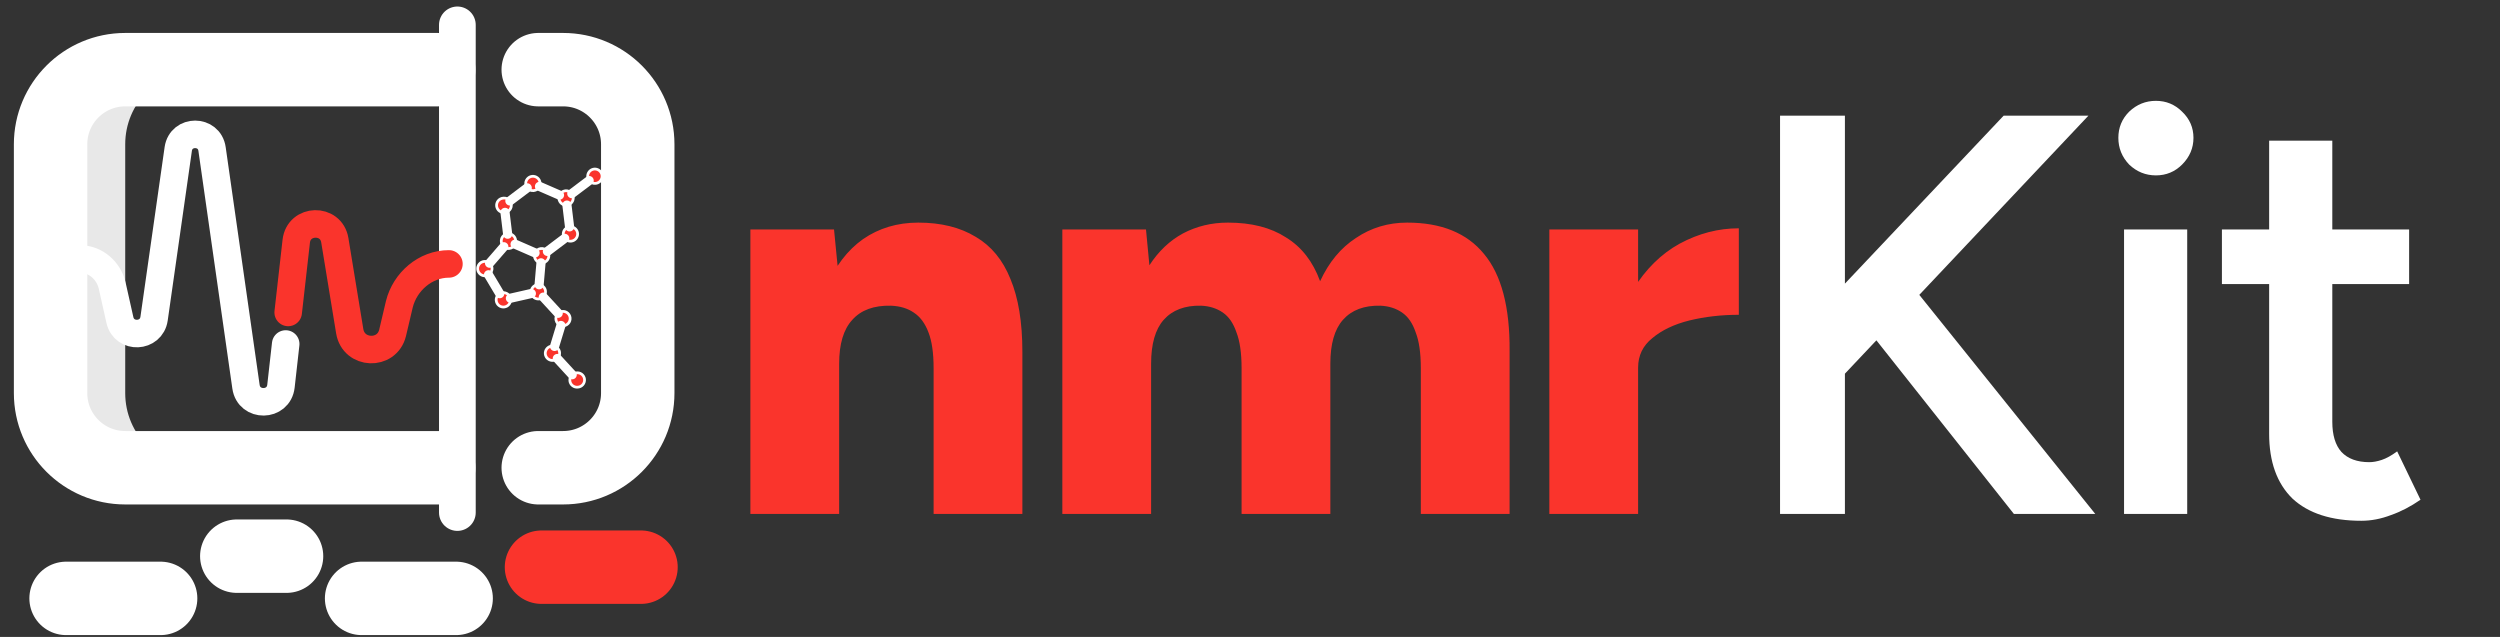 <svg width="1362" height="347" viewBox="0 0 1362 347" fill="none" xmlns="http://www.w3.org/2000/svg">
<rect x="0" y="0" width="1362" height="347" fill="#333333" stroke="none"/>
<g clip-path="url(#clip0_504_85)">
<path d="M68.219 214.164V78.617C68.219 56.159 86.425 37.953 108.883 37.953H68.219C45.761 37.953 27.555 56.159 27.555 78.617V214.164C27.555 236.622 45.761 254.828 68.219 254.828H108.883C86.425 254.828 68.219 236.622 68.219 214.164Z" fill="#E8E8E8"/>
<path d="M239.008 37.953H68.219C45.761 37.953 27.555 56.159 27.555 78.617V214.164C27.555 236.622 45.761 254.828 68.219 254.828H239.008" stroke="white" stroke-width="40" stroke-miterlimit="10" stroke-linecap="round" stroke-linejoin="round"/>
<path d="M293.227 37.953H306.781C329.239 37.953 347.445 56.159 347.445 78.617V214.164C347.445 236.622 329.239 254.828 306.781 254.828H293.227" stroke="white" stroke-width="40" stroke-miterlimit="10" stroke-linecap="round" stroke-linejoin="round"/>
<path d="M249.174 13.555V279.227" stroke="white" stroke-width="20" stroke-miterlimit="10" stroke-linecap="round" stroke-linejoin="round"/>
<path d="M36 326H87.508" stroke="white" stroke-width="40" stroke-miterlimit="10" stroke-linecap="round" stroke-linejoin="round"/>
<path d="M129 303H156.109" stroke="white" stroke-width="40" stroke-miterlimit="10" stroke-linecap="round" stroke-linejoin="round"/>
<path d="M197 326H248.508" stroke="white" stroke-width="40" stroke-miterlimit="10" stroke-linecap="round" stroke-linejoin="round"/>
<path d="M295 309H349.219" stroke="#FA342C" stroke-width="40" stroke-miterlimit="10" stroke-linecap="round" stroke-linejoin="round"/>
<mask id="mask0_504_85" style="mask-type:luminance" maskUnits="userSpaceOnUse" x="21" y="-11" width="266" height="266">
<path d="M21.455 -10.844H286.901V254.602H21.455V-10.844Z" fill="white"/>
</mask>
<g mask="url(#mask0_504_85)">
<path d="M43.82 141.119C52.041 141.119 59.184 147.412 61.08 155.419L65.342 174.421C67.753 184.604 82.439 183.953 83.942 173.598L97.112 81.168C98.656 70.53 113.996 70.541 115.523 81.182L134.01 210.658C135.613 221.826 151.8 221.583 153.067 210.372L155.646 187.413" stroke="white" stroke-width="15" stroke-miterlimit="10" stroke-linecap="round" stroke-linejoin="round"/>
<path d="M157.002 170.219L161.393 131.41C162.776 119.181 180.379 118.719 182.402 130.859L190.536 180.471C192.663 193.239 210.753 193.95 213.876 181.387L217.554 165.782C220.64 153.367 231.788 143.778 244.582 143.778" stroke="#FA342C" stroke-width="15" stroke-miterlimit="10" stroke-linecap="round" stroke-linejoin="round"/>
</g>
<g clip-path="url(#clip1_504_85)">
<path d="M318.253 206.566C318.377 207.599 318.086 208.639 317.443 209.456C316.801 210.274 315.86 210.804 314.828 210.928C313.795 211.052 312.755 210.761 311.938 210.118C311.12 209.476 310.59 208.535 310.466 207.502C310.391 206.882 310.466 206.253 310.687 205.669C310.907 205.085 311.266 204.562 311.733 204.147C312.326 203.583 313.089 203.231 313.903 203.148C314.933 203.026 315.969 203.318 316.785 203.958C317.6 204.599 318.128 205.537 318.253 206.566Z" fill="#FA342C"/>
<path d="M303.618 195.322C303.028 195.892 302.267 196.25 301.452 196.34C300.419 196.464 299.38 196.173 298.562 195.53C297.744 194.888 297.215 193.947 297.091 192.915C296.966 191.882 297.258 190.842 297.9 190.025C298.542 189.207 299.483 188.677 300.516 188.553C301.056 188.485 301.605 188.546 302.118 188.731C302.848 188.939 303.5 189.361 303.99 189.941C304.481 190.522 304.787 191.235 304.87 191.99C304.943 192.605 304.867 193.229 304.649 193.808C304.431 194.388 304.078 194.907 303.618 195.322Z" fill="#FA342C"/>
<path d="M310.621 173.097C310.713 173.622 310.697 174.16 310.575 174.678C310.452 175.196 310.225 175.684 309.908 176.111C309.59 176.539 309.189 176.897 308.729 177.164C308.268 177.432 307.758 177.602 307.229 177.666C306.7 177.729 306.164 177.684 305.653 177.533C305.143 177.382 304.668 177.129 304.259 176.789C303.849 176.448 303.513 176.028 303.272 175.553C303.03 175.079 302.888 174.56 302.853 174.029C302.777 173.411 302.851 172.784 303.068 172.201C303.285 171.618 303.639 171.095 304.101 170.678C304.69 170.108 305.452 169.75 306.267 169.66C306.778 169.599 307.297 169.64 307.793 169.78C308.289 169.92 308.752 170.156 309.157 170.475C309.561 170.795 309.899 171.191 310.15 171.641C310.401 172.09 310.561 172.586 310.621 173.097Z" fill="#FA342C"/>
<path d="M295.991 161.872C295.487 162.343 294.869 162.673 294.197 162.83C293.526 162.986 292.825 162.963 292.165 162.762C291.506 162.562 290.911 162.191 290.44 161.688C289.969 161.184 289.638 160.566 289.482 159.894C289.451 159.76 289.43 159.624 289.418 159.486C289.355 158.976 289.393 158.458 289.531 157.962C289.669 157.467 289.903 157.003 290.221 156.599C290.539 156.195 290.933 155.857 291.382 155.606C291.831 155.355 292.326 155.196 292.837 155.137C293.125 155.097 293.418 155.097 293.706 155.137C294.591 155.218 295.421 155.603 296.055 156.226C296.689 156.849 297.089 157.671 297.186 158.555C297.26 159.163 297.19 159.779 296.983 160.356C296.775 160.932 296.435 161.451 295.991 161.872Z" fill="#FA342C"/>
<path d="M278.138 162.891C278.2 163.402 278.16 163.92 278.021 164.416C277.882 164.912 277.647 165.376 277.329 165.781C277.011 166.186 276.616 166.524 276.167 166.776C275.718 167.029 275.224 167.19 274.713 167.252C274.202 167.313 273.683 167.273 273.187 167.135C272.691 166.996 272.228 166.761 271.823 166.443C271.418 166.124 271.079 165.73 270.827 165.281C270.575 164.832 270.413 164.338 270.352 163.827C270.257 163.071 270.389 162.305 270.729 161.624C271.07 160.944 271.605 160.379 272.266 160.002L272.262 159.983C272.726 159.701 273.248 159.527 273.789 159.472C274.749 159.357 275.717 159.6 276.508 160.156C277.3 160.712 277.857 161.54 278.074 162.482C278.105 162.617 278.127 162.753 278.138 162.891Z" fill="#FA342C"/>
<path d="M298.99 138.85C299.106 139.882 298.811 140.919 298.167 141.734C297.523 142.55 296.584 143.078 295.552 143.204C295.283 143.242 295.008 143.237 294.74 143.189C294.01 143.116 293.316 142.839 292.737 142.389C292.158 141.939 291.718 141.334 291.467 140.644C291.217 139.955 291.167 139.209 291.322 138.492C291.477 137.775 291.832 137.117 292.345 136.593C292.858 136.069 293.509 135.701 294.222 135.53C294.936 135.36 295.683 135.395 296.377 135.631C297.072 135.867 297.686 136.294 298.148 136.864C298.61 137.433 298.902 138.122 298.99 138.85Z" fill="#FA342C"/>
<path d="M266.14 149.7C265.677 149.986 265.158 150.167 264.617 150.23C263.585 150.354 262.545 150.063 261.727 149.42C260.909 148.778 260.38 147.837 260.256 146.805C260.132 145.772 260.423 144.732 261.065 143.915C261.708 143.097 262.649 142.567 263.681 142.443C264.713 142.327 265.75 142.623 266.565 143.267C267.38 143.91 267.909 144.85 268.035 145.88C268.124 146.632 267.992 147.394 267.655 148.072C267.319 148.75 266.792 149.316 266.14 149.7Z" fill="#FA342C"/>
<path d="M314.671 127.025C314.774 127.881 314.593 128.747 314.154 129.49C313.715 130.232 313.043 130.809 312.243 131.131C311.443 131.452 310.559 131.501 309.728 131.269C308.897 131.037 308.166 130.537 307.649 129.848C307.23 129.298 306.966 128.647 306.884 127.961C306.823 127.449 306.862 126.931 307.001 126.435C307.14 125.939 307.375 125.476 307.693 125.071C308.336 124.253 309.277 123.724 310.309 123.599C311.342 123.475 312.381 123.766 313.199 124.409C314.017 125.051 314.546 125.992 314.671 127.025Z" fill="#FA342C"/>
<path d="M280.624 133.025C280.36 133.659 279.931 134.21 279.381 134.62C278.832 135.031 278.182 135.286 277.5 135.359C276.961 135.431 276.413 135.384 275.894 135.224C275.375 135.063 274.897 134.792 274.493 134.428C273.742 133.803 273.261 132.912 273.15 131.941C273.075 131.342 273.139 130.734 273.337 130.164C273.535 129.594 273.862 129.077 274.293 128.654C274.723 128.232 275.246 127.914 275.82 127.727C276.393 127.539 277.002 127.487 277.6 127.573C278.197 127.66 278.766 127.883 279.263 128.226C279.759 128.569 280.17 129.022 280.463 129.55C280.755 130.078 280.922 130.666 280.95 131.269C280.978 131.872 280.866 132.473 280.624 133.025Z" fill="#FA342C"/>
<path d="M278.551 111.358C278.644 112.128 278.507 112.908 278.157 113.6C277.807 114.291 277.259 114.864 276.584 115.244C275.908 115.624 275.135 115.796 274.362 115.736C273.589 115.677 272.851 115.389 272.241 114.91C271.632 114.431 271.178 113.782 270.938 113.045C270.697 112.308 270.681 111.516 270.891 110.77C271.101 110.023 271.527 109.356 272.117 108.852C272.706 108.349 273.431 108.031 274.201 107.94C274.881 107.853 275.572 107.948 276.202 108.218C276.832 108.487 277.379 108.92 277.786 109.471C278.213 110.016 278.478 110.67 278.551 111.358Z" fill="#FA342C"/>
<path d="M293.919 101.554C293.645 102.174 293.213 102.712 292.667 103.114C292.12 103.516 291.478 103.768 290.804 103.844C290.13 103.925 289.446 103.83 288.82 103.568C288.193 103.307 287.645 102.887 287.229 102.351C286.793 101.796 286.518 101.132 286.436 100.431C286.311 99.398 286.603 98.359 287.245 97.541C287.887 96.723 288.828 96.194 289.861 96.07C290.893 95.946 291.933 96.237 292.751 96.879C293.569 97.522 294.098 98.463 294.222 99.495C294.303 100.196 294.199 100.906 293.919 101.554Z" fill="#FA342C"/>
<path d="M312.285 107.378C312.372 107.901 312.352 108.437 312.226 108.952C312.1 109.467 311.871 109.952 311.552 110.376C311.234 110.8 310.832 111.155 310.373 111.419C309.913 111.683 309.404 111.851 308.877 111.913C308.35 111.975 307.816 111.929 307.308 111.779C306.799 111.628 306.327 111.376 305.918 111.037C305.51 110.698 305.175 110.28 304.934 109.808C304.692 109.336 304.548 108.819 304.512 108.29C304.433 107.61 304.537 106.921 304.811 106.294C305.08 105.663 305.509 105.113 306.057 104.701C306.604 104.288 307.25 104.026 307.93 103.941C308.613 103.855 309.306 103.953 309.937 104.226C310.568 104.498 311.115 104.935 311.52 105.491C311.947 106.036 312.212 106.69 312.285 107.378Z" fill="#FA342C"/>
<path d="M327.966 95.553C328.087 96.583 327.796 97.619 327.155 98.434C326.515 99.249 325.577 99.777 324.547 99.902C323.868 99.99 323.177 99.894 322.547 99.625C321.916 99.356 321.369 98.923 320.963 98.371C320.536 97.826 320.271 97.172 320.198 96.484C320.106 95.96 320.121 95.422 320.244 94.904C320.367 94.385 320.594 93.898 320.911 93.47C321.228 93.043 321.63 92.684 322.09 92.417C322.551 92.15 323.061 91.979 323.59 91.916C324.119 91.853 324.655 91.898 325.166 92.048C325.676 92.199 326.151 92.453 326.56 92.793C326.97 93.133 327.306 93.554 327.547 94.028C327.789 94.503 327.931 95.022 327.966 95.553Z" fill="#FA342C"/>
<path d="M298.225 136.963L307.649 129.848" stroke="white" stroke-width="5" stroke-linecap="round" stroke-linejoin="round"/>
<path d="M304.811 106.294L293.919 101.554" stroke="white" stroke-width="5" stroke-linecap="round" stroke-linejoin="round"/>
<path d="M276.568 127.591L275.133 115.708" stroke="white" stroke-width="5" stroke-linecap="round" stroke-linejoin="round"/>
<path d="M277.786 109.471L287.229 102.351" stroke="white" stroke-width="5" stroke-linecap="round" stroke-linejoin="round"/>
<path d="M310.298 123.592L308.866 111.727" stroke="white" stroke-width="5" stroke-linecap="round" stroke-linejoin="round"/>
<path d="M311.52 105.491L320.963 98.371" stroke="white" stroke-width="5" stroke-linecap="round" stroke-linejoin="round"/>
<path d="M291.497 137.77L280.624 133.025" stroke="white" stroke-width="5" stroke-linecap="round" stroke-linejoin="round"/>
<path d="M293.706 155.137L294.74 143.189" stroke="white" stroke-width="5" stroke-linecap="round" stroke-linejoin="round"/>
<path d="M289.482 159.894L278.074 162.482" stroke="white" stroke-width="5" stroke-linecap="round" stroke-linejoin="round"/>
<path d="M304.101 170.678L295.991 161.872" stroke="white" stroke-width="5" stroke-linecap="round" stroke-linejoin="round"/>
<path d="M302.118 188.731L305.592 177.312" stroke="white" stroke-width="5" stroke-linecap="round" stroke-linejoin="round"/>
<path d="M311.733 204.147L303.618 195.322" stroke="white" stroke-width="5" stroke-linecap="round" stroke-linejoin="round"/>
<path d="M266.14 149.7L272.261 159.983" stroke="white" stroke-width="5" stroke-linecap="round" stroke-linejoin="round"/>
<path d="M266.712 143.388L274.493 134.428" stroke="white" stroke-width="5" stroke-linecap="round" stroke-linejoin="round"/>
<path d="M308.866 111.727C309.896 111.602 310.834 111.074 311.474 110.259C312.115 109.444 312.406 108.408 312.285 107.378C312.212 106.69 311.947 106.036 311.52 105.491C311.115 104.935 310.568 104.498 309.937 104.226C309.306 103.953 308.613 103.855 307.93 103.941C307.25 104.026 306.604 104.288 306.057 104.701C305.509 105.113 305.08 105.663 304.811 106.294C304.537 106.921 304.433 107.61 304.512 108.29C304.572 108.802 304.732 109.297 304.983 109.747C305.234 110.197 305.572 110.593 305.976 110.912C306.381 111.232 306.844 111.468 307.34 111.608C307.836 111.748 308.355 111.788 308.866 111.727Z" stroke="white" stroke-width="1.5" stroke-linecap="round" stroke-linejoin="round"/>
<path d="M324.547 99.902C325.317 99.811 326.043 99.494 326.632 98.99C327.222 98.486 327.648 97.819 327.858 97.073C328.068 96.326 328.052 95.534 327.811 94.797C327.571 94.06 327.117 93.411 326.508 92.932C325.898 92.453 325.16 92.165 324.387 92.106C323.614 92.047 322.841 92.218 322.165 92.598C321.49 92.979 320.942 93.551 320.592 94.243C320.242 94.934 320.105 95.714 320.198 96.484C320.271 97.172 320.536 97.826 320.963 98.371C321.37 98.923 321.916 99.355 322.547 99.625C323.177 99.894 323.868 99.99 324.547 99.902Z" stroke="white" stroke-width="1.5" stroke-linecap="round" stroke-linejoin="round"/>
<path d="M307.649 129.848C308.222 130.605 309.051 131.129 309.982 131.32C310.912 131.512 311.881 131.359 312.707 130.89C313.533 130.421 314.161 129.668 314.473 128.77C314.785 127.873 314.76 126.893 314.403 126.012C314.046 125.132 313.382 124.411 312.533 123.984C311.685 123.557 310.71 123.453 309.79 123.691C308.87 123.93 308.069 124.494 307.534 125.279C306.999 126.065 306.769 127.018 306.884 127.961C306.968 128.646 307.232 129.297 307.649 129.848Z" stroke="white" stroke-width="1.5" stroke-linecap="round" stroke-linejoin="round"/>
<path d="M287.229 102.351C287.645 102.887 288.193 103.307 288.82 103.568C289.446 103.83 290.13 103.925 290.804 103.844C291.478 103.768 292.12 103.516 292.667 103.114C293.213 102.712 293.645 102.174 293.918 101.554C294.198 100.906 294.303 100.196 294.222 99.495C294.098 98.463 293.569 97.522 292.751 96.879C291.933 96.237 290.893 95.946 289.861 96.07C288.828 96.194 287.887 96.723 287.245 97.541C286.602 98.359 286.311 99.398 286.435 100.431C286.518 101.132 286.793 101.796 287.229 102.351Z" stroke="white" stroke-width="1.5" stroke-linecap="round" stroke-linejoin="round"/>
<path d="M275.132 115.708C275.643 115.649 276.138 115.489 276.587 115.238C277.036 114.987 277.43 114.65 277.748 114.245C278.066 113.841 278.3 113.378 278.438 112.882C278.576 112.386 278.614 111.869 278.551 111.358C278.478 110.67 278.213 110.016 277.786 109.471C277.379 108.92 276.832 108.487 276.202 108.218C275.572 107.948 274.881 107.853 274.201 107.94C273.67 107.974 273.151 108.117 272.676 108.358C272.202 108.6 271.782 108.936 271.441 109.345C271.101 109.755 270.847 110.229 270.697 110.74C270.546 111.251 270.501 111.787 270.564 112.316C270.628 112.844 270.798 113.355 271.065 113.815C271.333 114.276 271.691 114.677 272.118 114.995C272.546 115.312 273.034 115.539 273.552 115.662C274.07 115.784 274.608 115.8 275.132 115.708Z" stroke="white" stroke-width="1.5" stroke-linecap="round" stroke-linejoin="round"/>
<path d="M274.493 134.428C274.897 134.792 275.375 135.063 275.894 135.224C276.413 135.384 276.961 135.43 277.5 135.359C278.182 135.286 278.832 135.031 279.381 134.62C279.931 134.209 280.36 133.659 280.624 133.025C280.897 132.391 280.998 131.696 280.918 131.01C280.883 130.478 280.741 129.959 280.499 129.485C280.258 129.01 279.922 128.59 279.513 128.249C279.103 127.909 278.628 127.656 278.118 127.505C277.607 127.354 277.071 127.309 276.542 127.372C276.013 127.436 275.503 127.606 275.043 127.874C274.582 128.141 274.181 128.499 273.863 128.927C273.546 129.354 273.319 129.842 273.196 130.36C273.074 130.878 273.058 131.416 273.15 131.941C273.261 132.912 273.742 133.803 274.493 134.428Z" stroke="white" stroke-width="1.5" stroke-linecap="round" stroke-linejoin="round"/>
<path d="M294.74 143.189C295.008 143.237 295.283 143.242 295.553 143.204C296.584 143.078 297.523 142.55 298.167 141.734C298.811 140.919 299.106 139.882 298.99 138.85C298.861 137.82 298.332 136.882 297.517 136.239C296.703 135.595 295.667 135.299 294.636 135.413C293.952 135.497 293.302 135.758 292.751 136.172C292.201 136.586 291.768 137.137 291.497 137.77C291.25 138.336 291.141 138.953 291.181 139.57C291.22 140.186 291.406 140.785 291.723 141.315C292.04 141.845 292.48 142.292 293.005 142.618C293.529 142.944 294.124 143.14 294.74 143.189Z" stroke="white" stroke-width="1.5" stroke-linecap="round" stroke-linejoin="round"/>
<path d="M266.712 143.388C266.303 143.024 265.822 142.751 265.299 142.588C264.776 142.425 264.225 142.376 263.681 142.443C262.649 142.567 261.708 143.097 261.065 143.914C260.423 144.732 260.132 145.772 260.256 146.805C260.38 147.837 260.909 148.778 261.727 149.42C262.545 150.063 263.585 150.354 264.617 150.23C265.158 150.167 265.678 149.986 266.14 149.7C266.792 149.315 267.319 148.75 267.655 148.072C267.992 147.394 268.124 146.632 268.036 145.88C267.929 144.911 267.456 144.019 266.712 143.388Z" stroke="white" stroke-width="1.5" stroke-linecap="round" stroke-linejoin="round"/>
<path d="M272.266 160.002C271.605 160.379 271.07 160.944 270.729 161.624C270.389 162.305 270.257 163.071 270.352 163.827C270.413 164.338 270.575 164.832 270.827 165.281C271.079 165.73 271.418 166.124 271.823 166.443C272.228 166.761 272.691 166.996 273.187 167.135C273.683 167.273 274.202 167.313 274.713 167.252C275.224 167.19 275.718 167.029 276.167 166.776C276.616 166.524 277.011 166.186 277.329 165.781C277.647 165.376 277.882 164.912 278.021 164.416C278.16 163.92 278.2 163.402 278.138 162.891C278.127 162.753 278.105 162.617 278.074 162.482C277.857 161.54 277.3 160.712 276.508 160.156C275.717 159.6 274.749 159.357 273.789 159.472C273.248 159.527 272.726 159.701 272.262 159.983L272.266 160.002Z" stroke="white" stroke-width="1.5" stroke-linecap="round" stroke-linejoin="round"/>
<path d="M289.482 159.894C289.714 160.863 290.307 161.707 291.139 162.255C291.972 162.802 292.981 163.012 293.963 162.841C294.944 162.67 295.824 162.132 296.423 161.336C297.021 160.54 297.294 159.545 297.186 158.555C297.089 157.671 296.689 156.849 296.055 156.226C295.421 155.603 294.591 155.218 293.706 155.137C293.418 155.097 293.125 155.097 292.837 155.137C292.326 155.196 291.831 155.355 291.382 155.606C290.933 155.857 290.539 156.195 290.221 156.599C289.903 157.003 289.669 157.467 289.531 157.962C289.393 158.458 289.355 158.976 289.418 159.486C289.43 159.624 289.451 159.76 289.482 159.894Z" stroke="white" stroke-width="1.5" stroke-linecap="round" stroke-linejoin="round"/>
<path d="M305.591 177.312C306.148 177.476 306.733 177.514 307.306 177.424C307.879 177.334 308.425 177.117 308.904 176.791C309.383 176.464 309.783 176.035 310.077 175.535C310.37 175.035 310.548 174.476 310.599 173.898C310.65 173.321 310.572 172.739 310.371 172.195C310.17 171.651 309.851 171.159 309.436 170.753C309.022 170.348 308.522 170.04 307.974 169.85C307.426 169.661 306.843 169.596 306.266 169.66C305.452 169.75 304.69 170.108 304.1 170.678C303.591 171.144 303.214 171.736 303.007 172.394C302.801 173.053 302.771 173.754 302.923 174.427C303.074 175.101 303.4 175.722 303.869 176.228C304.338 176.735 304.932 177.109 305.591 177.312Z" stroke="white" stroke-width="1.5" stroke-linecap="round" stroke-linejoin="round"/>
<path d="M302.118 188.731C301.605 188.546 301.056 188.485 300.516 188.553C300.005 188.615 299.51 188.776 299.062 189.029C298.613 189.281 298.218 189.62 297.9 190.025C297.582 190.429 297.347 190.893 297.208 191.389C297.069 191.885 297.029 192.403 297.091 192.915C297.152 193.426 297.314 193.92 297.566 194.369C297.818 194.818 298.157 195.212 298.562 195.53C298.967 195.848 299.43 196.084 299.926 196.223C300.422 196.361 300.941 196.401 301.452 196.34C302.267 196.25 303.028 195.892 303.618 195.322C304.078 194.907 304.431 194.388 304.649 193.808C304.867 193.229 304.943 192.605 304.87 191.99C304.787 191.235 304.481 190.522 303.99 189.941C303.5 189.361 302.848 188.939 302.118 188.731Z" stroke="white" stroke-width="1.5" stroke-linecap="round" stroke-linejoin="round"/>
<path d="M314.816 210.921C315.345 210.884 315.861 210.741 316.333 210.499C316.805 210.257 317.223 209.922 317.562 209.514C317.901 209.106 318.153 208.633 318.304 208.125C318.455 207.616 318.5 207.082 318.439 206.556C318.377 206.029 318.209 205.52 317.944 205.06C317.68 204.6 317.325 204.199 316.901 203.88C316.477 203.562 315.993 203.333 315.477 203.207C314.962 203.081 314.427 203.061 313.903 203.148C313.089 203.231 312.326 203.583 311.733 204.147C311.266 204.562 310.907 205.085 310.687 205.669C310.466 206.253 310.39 206.882 310.466 207.502C310.591 208.532 311.119 209.47 311.935 210.11C312.75 210.751 313.786 211.042 314.816 210.921Z" stroke="white" stroke-width="1.5" stroke-linecap="round" stroke-linejoin="round"/>
</g>
</g>
<path d="M408.81 280V125H454.38L457.17 153.52V280H408.81ZM508.63 280V200.64H556.99V280H508.63ZM508.63 200.64C508.63 192.373 507.7 185.863 505.84 181.11C503.98 176.15 501.293 172.533 497.78 170.26C494.473 167.987 490.34 166.747 485.38 166.54C476.08 166.333 469.053 168.917 464.3 174.29C459.547 179.457 457.17 187.413 457.17 198.16H442.6C442.6 181.833 445.08 167.987 450.04 156.62C455 145.047 461.717 136.263 470.19 130.27C478.87 124.277 488.893 121.28 500.26 121.28C512.66 121.28 523.097 123.863 531.57 129.03C540.043 133.99 546.347 141.637 550.48 151.97C554.82 162.303 556.99 175.53 556.99 191.65V200.64H508.63ZM578.765 280V125H624.335L626.195 144.53C631.155 136.883 637.252 131.097 644.485 127.17C651.925 123.243 660.088 121.28 668.975 121.28C681.788 121.28 692.328 123.967 700.595 129.34C709.068 134.507 715.268 142.463 719.195 153.21C723.948 142.877 730.458 135.023 738.725 129.65C746.992 124.07 756.292 121.28 766.625 121.28C785.225 121.28 799.175 126.963 808.475 138.33C817.982 149.697 822.632 167.367 822.425 191.34V280H774.065V200.64C774.065 192.373 773.135 185.863 771.275 181.11C769.622 176.15 767.142 172.533 763.835 170.26C760.528 167.987 756.602 166.747 752.055 166.54C743.168 166.333 736.348 168.917 731.595 174.29C727.048 179.457 724.775 187.413 724.775 198.16V280H676.415V200.64C676.415 192.373 675.485 185.863 673.625 181.11C671.972 176.15 669.492 172.533 666.185 170.26C662.878 167.987 658.952 166.747 654.405 166.54C645.518 166.333 638.698 168.917 633.945 174.29C629.398 179.457 627.125 187.413 627.125 198.16V280H578.765ZM879.731 199.71C879.731 182.97 883.038 169.02 889.651 157.86C896.471 146.7 904.945 138.33 915.071 132.75C925.405 127.17 936.151 124.38 947.311 124.38V171.5C937.805 171.5 928.815 172.533 920.341 174.6C912.075 176.667 905.358 179.87 900.191 184.21C895.025 188.343 892.441 193.717 892.441 200.33L879.731 199.71ZM844.081 280V125H892.441V280H844.081Z" fill="#FA342C"/>
<path d="M992.087 217.38L984.957 175.84L1091.6 63H1137.79L992.087 217.38ZM969.767 280V63H1005.11V280H969.767ZM1097.18 280L1009.76 169.64L1035.18 147.63L1141.51 280H1097.18ZM1157.18 280V125H1191.59V280H1157.18ZM1174.54 95.55C1168.96 95.55 1164.1 93.587 1159.97 89.66C1156.04 85.527 1154.08 80.67 1154.08 75.09C1154.08 69.51 1156.04 64.757 1159.97 60.83C1164.1 56.903 1168.96 54.94 1174.54 54.94C1180.12 54.94 1184.87 56.903 1188.8 60.83C1192.93 64.757 1195 69.51 1195 75.09C1195 80.67 1192.93 85.527 1188.8 89.66C1184.87 93.587 1180.12 95.55 1174.54 95.55ZM1286.45 283.72C1270.12 283.72 1257.62 279.69 1248.94 271.63C1240.47 263.363 1236.23 251.583 1236.23 236.29V76.64H1270.64V229.78C1270.64 237.013 1272.29 242.49 1275.6 246.21C1279.11 249.93 1284.18 251.79 1290.79 251.79C1292.86 251.79 1295.13 251.377 1297.61 250.55C1300.09 249.723 1302.88 248.173 1305.98 245.9L1318.69 272.25C1313.32 275.97 1307.94 278.76 1302.57 280.62C1297.2 282.687 1291.82 283.72 1286.45 283.72ZM1210.5 154.76V125H1312.49V154.76H1210.5Z" fill="white"/>
<defs>
<clipPath id="clip0_504_85">
<rect width="379" height="347" fill="white"/>
</clipPath>
<clipPath id="clip1_504_85">
<rect width="125.358" height="125.358" fill="white" transform="translate(347.596 77.262) rotate(75.683)"/>
</clipPath>
</defs>
</svg>
